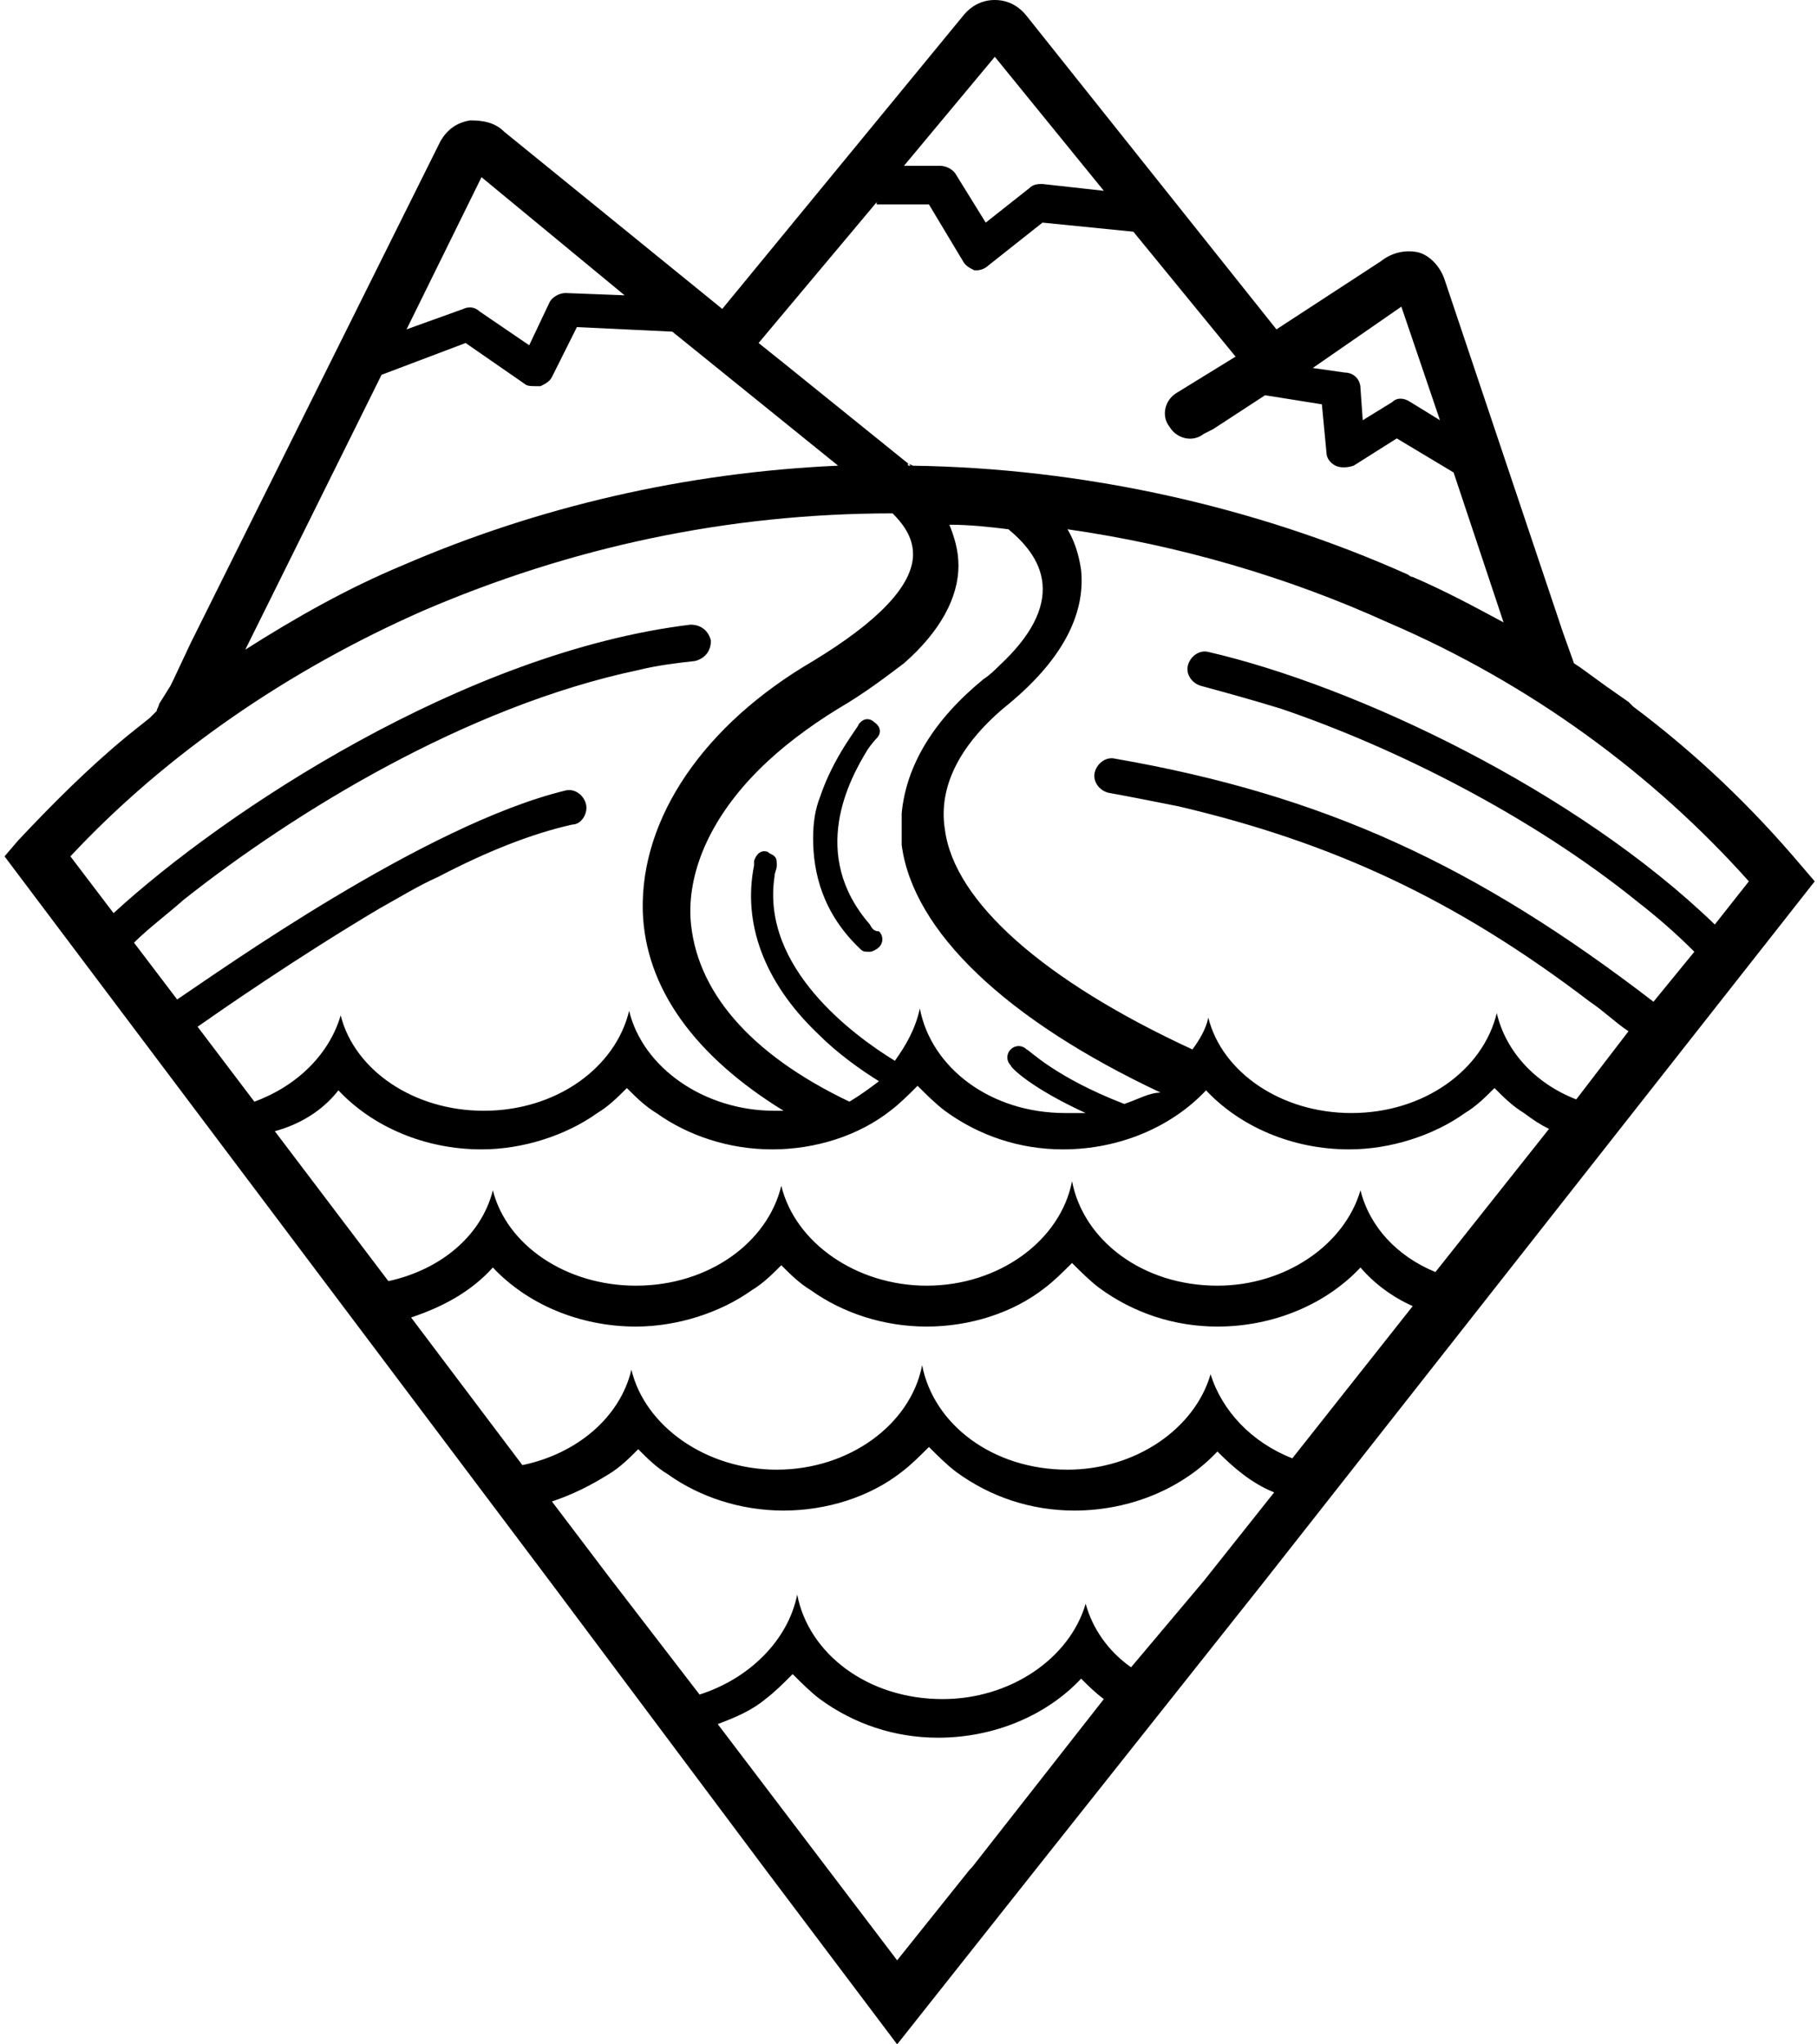 <svg xmlns="http://www.w3.org/2000/svg" width="80" height="90" viewBox="0 0 80 90" version="1.1"><g stroke="none" stroke-width="1" fill-rule="evenodd"><path d="M38.3 40.7C35.6 37.6 37.4 34.3 38.2 33 38.4 32.7 38.6 32.5 38.6 32.5 38.8 32.3 38.8 32 38.5 31.8 38.3 31.6 38 31.6 37.8 31.9 37.8 32 36.7 33.3 36.1 35.1 35.9 35.6 35.8 36.2 35.8 36.9 35.8 38.4 36.2 40.2 37.9 41.8 38 41.9 38.1 41.9 38.3 41.9 38.4 41.9 38.6 41.8 38.7 41.7 38.9 41.5 38.9 41.2 38.7 41 38.5 41 38.4 40.9 38.3 40.7L38.3 40.7ZM79.9 38.8L79.3 38.1C77.1 35.5 74.7 33.2 71.9 31.1L71.9 31.1 71.8 31 71.7 30.9 71.7 30.9 70.7 30.2 69.6 29.4 69.3 29.2 68.8 27.8 68.8 27.8 68.6 27.2 68.6 27.2 63.6 12.3C63.4 11.7 62.9 11.2 62.4 11.1 61.9 11 61.3 11.1 60.8 11.5L56.2 14.5 45.2 0.7C44.8 0.2 44.3 0 43.8 0L43.8 0C43.3 0 42.8 0.2 42.4 0.7L31.8 13.6 22.2 5.8C21.8 5.4 21.3 5.3 20.7 5.3 20.1 5.4 19.7 5.7 19.4 6.2L8.4 28.3 7.6 30 7.5 30.2 7 31C7 31.1 6.9 31.2 6.9 31.3 6.8 31.4 6.7 31.5 6.6 31.6L6.6 31.6 5.6 32.4C3.9 33.8 2.3 35.4 0.8 37L0.2 37.7 24.2 69.6 33.7 82.3 39.5 90 45.6 82.3 55.6 69.7 79.9 38.8 79.9 38.8ZM77 38.8L75.5 40.7C69.4 34.8 59.7 30.2 53.2 28.7 52.8 28.6 52.4 28.9 52.3 29.3 52.2 29.7 52.5 30.1 52.9 30.2 54 30.5 55.1 30.8 56.4 31.2 61.4 32.9 67.4 35.9 72.1 39.7 73 40.4 73.8 41.1 74.6 41.9L72.8 44.1C65 38.1 58.3 35 49.1 33.4 48.7 33.3 48.3 33.6 48.2 34 48.1 34.4 48.4 34.8 48.8 34.9 49.9 35.1 50.9 35.3 51.9 35.5 58.7 37.1 64.1 39.6 70 44.1 70.6 44.5 71.1 45 71.7 45.4L69.4 48.4C67.6 47.7 66.3 46.3 65.9 44.6 65.3 47.1 62.7 49 59.5 49 56.4 49 53.8 47.2 53.2 44.8 53.1 45.3 52.8 45.8 52.5 46.2 46 43.2 42 39.7 41.6 36.5 41.3 34.6 42.3 32.7 44.4 31 46.7 29.1 47.8 27.1 47.6 25.1 47.5 24.4 47.3 23.8 47 23.3 51.9 24 56.7 25.4 61.1 27.4 67.4 30.1 72.8 34.1 77 38.8L77 38.8ZM49.5 48.6C46.4 47.4 45.3 46.2 45.2 46.2 45 46 44.7 46 44.5 46.2 44.3 46.4 44.3 46.7 44.5 46.9 44.5 47 45.4 47.9 47.8 49L46.9 49C43.6 49 41 47 40.5 44.4 40.3 45.3 39.9 46 39.4 46.7L39.4 46.7C37.6 45.6 33.5 42.6 34.1 38.6 34.1 38.4 34.2 38.3 34.2 38.1 34.2 37.9 34.2 37.8 34.1 37.7 34 37.6 33.9 37.6 33.8 37.5 33.5 37.4 33.3 37.6 33.2 37.9L33.2 38.1C32.7 40.6 33.6 43.2 36 45.5 36.9 46.4 37.9 47.1 38.7 47.6 38.3 47.9 37.9 48.2 37.4 48.5L37.4 48.5C33 46.4 30.6 43.6 30.4 40.4 30.3 38.2 31.4 35.9 33.4 33.9 34.4 32.9 35.6 32 36.9 31.2 38.1 30.5 39 29.8 39.8 29.2 41.4 27.8 42.2 26.3 42.2 24.9 42.2 24.2 42 23.6 41.8 23.1 42.7 23.1 43.6 23.2 44.4 23.3 45 23.8 45.8 24.6 45.9 25.7 46 26.8 45.4 28 44 29.3 43.8 29.5 43.6 29.7 43.3 29.9 41.1 31.7 39.9 33.7 39.7 35.8L39.7 37.2C40.2 41 44.3 44.9 51.1 48.1 50.6 48.1 50.1 48.4 49.5 48.6L49.5 48.6ZM61.7 13.5L63.4 18.5 62.1 17.7C61.8 17.5 61.5 17.5 61.3 17.7L60 18.5 59.9 17.1C59.9 16.7 59.6 16.4 59.2 16.4L57.8 16.2 61.7 13.5 61.7 13.5ZM43.8 2.5L48.6 8.4 45.9 8.1C45.7 8.1 45.5 8.1 45.3 8.3L43.4 9.8 42.1 7.7C42 7.5 41.7 7.3 41.4 7.3L39.8 7.3 43.8 2.5 43.8 2.5ZM38.6 8.9L38.6 9 40.9 9 42.4 11.5C42.5 11.7 42.7 11.8 42.9 11.9L43 11.9C43.2 11.9 43.4 11.8 43.5 11.7L45.9 9.8 49.9 10.2 54.4 15.7 53.1 16.5 51.8 17.3C51.3 17.6 51.1 18.3 51.5 18.8 51.8 19.3 52.5 19.5 53 19.1L53.4 18.9 55.7 17.4 58.2 17.8 58.4 19.9C58.4 20.2 58.6 20.4 58.8 20.5 59 20.6 59.3 20.6 59.6 20.5L61.5 19.3 64 20.8 66.2 27.4C64.9 26.7 63.6 26 62.2 25.4 62.1 25.4 62 25.3 62 25.3 55.3 22.3 47.7 20.6 40.1 20.5L34.4 15.9 33.4 15.1 38.6 8.9 38.6 8.9ZM40.2 20.5L40 20.5C39.9 20.4 40 20.4 40.2 20.5L40.2 20.5ZM21.2 7.8L27.5 13 24.9 12.9C24.6 12.9 24.3 13.1 24.2 13.3L23.3 15.2 21.1 13.7C20.9 13.5 20.6 13.5 20.4 13.6L17.9 14.5 21.2 7.8 21.2 7.8ZM16.8 16.5L20.5 15.1 23.1 16.9C23.2 17 23.4 17 23.6 17L23.8 17C24 16.9 24.2 16.8 24.3 16.6L25.4 14.4 29.6 14.6 36.9 20.5C30.2 20.8 23.7 22.3 17.7 24.9 15.3 25.9 13 27.2 10.8 28.6L16.8 16.5 16.8 16.5ZM25.8 35.4C25.7 35 25.3 34.7 24.9 34.8 18.7 36.3 9.6 42.8 7.8 44L5.9 41.5C6.5 40.9 7.3 40.3 8.1 39.6 12.9 35.8 20.5 31.1 28.1 29.5 28.9 29.3 29.7 29.2 30.6 29.1 31 29 31.3 28.7 31.3 28.2 31.2 27.8 30.9 27.5 30.4 27.5 20.5 28.7 9.9 35.7 5 40.2L3.1 37.7C7.3 33.2 12.7 29.5 18.6 26.9 25.1 24.1 32 22.6 39.3 22.6 39.7 23 40.2 23.6 40.2 24.4 40.2 25.8 38.6 27.4 35.8 29.1 31 31.9 28.2 36 28.3 40.1 28.4 43.5 30.6 46.5 34.5 48.9L34.1 48.9C31 48.9 28.3 47 27.7 44.5 27.1 47 24.5 48.9 21.3 48.9 18.2 48.9 15.6 47.1 15 44.7 14.5 46.4 13.1 47.8 11.2 48.5L8.7 45.2C9.7 44.5 13 42.2 16.7 40 17.6 39.5 18.4 39 19.3 38.6 21.4 37.5 23.4 36.7 25.2 36.3 25.6 36.3 25.9 35.8 25.8 35.4L25.8 35.4ZM14.9 48C16.4 49.6 18.7 50.6 21.2 50.6 23 50.6 24.9 50 26.3 49 26.8 48.7 27.2 48.3 27.6 47.9 28 48.3 28.4 48.7 28.9 49 30.3 50 32.1 50.6 34 50.6 35.9 50.6 37.8 50 39.2 48.9 39.6 48.6 40 48.2 40.4 47.8 40.8 48.2 41.2 48.6 41.6 48.9 43.1 50 44.9 50.6 46.8 50.6 49.3 50.6 51.6 49.6 53.1 48 54.6 49.6 56.9 50.6 59.4 50.6 61.2 50.6 63.1 50 64.5 49 65 48.7 65.4 48.3 65.8 47.9 66.2 48.3 66.6 48.7 67.1 49 67.5 49.3 67.8 49.5 68.2 49.7L63.2 56C61.5 55.3 60.3 54 59.9 52.4 59.2 54.8 56.6 56.6 53.6 56.6 50.3 56.6 47.7 54.6 47.2 52 46.7 54.6 44 56.6 40.8 56.6 37.7 56.6 35 54.7 34.4 52.2 33.8 54.7 31.2 56.6 28 56.6 24.9 56.6 22.3 54.8 21.7 52.4 21.2 54.4 19.4 55.9 17.1 56.4L12.1 49.8C13.2 49.5 14.2 48.9 14.9 48L14.9 48ZM21.7 55.8C23.2 57.4 25.5 58.4 28 58.4 29.8 58.4 31.7 57.8 33.1 56.8 33.6 56.5 34 56.1 34.4 55.7 34.8 56.1 35.2 56.5 35.7 56.8 37.1 57.8 38.9 58.4 40.8 58.4 42.7 58.4 44.6 57.8 46 56.7 46.4 56.4 46.8 56 47.2 55.6 47.6 56 48 56.4 48.4 56.7 49.9 57.8 51.7 58.4 53.6 58.4 56.1 58.4 58.4 57.4 59.9 55.8 60.5 56.5 61.3 57.1 62.2 57.5L56.9 64.2C55.1 63.5 53.8 62.1 53.3 60.5 52.6 62.9 50 64.7 47 64.7 43.7 64.7 41.1 62.7 40.6 60.1 40.1 62.7 37.4 64.7 34.2 64.7 31.1 64.7 28.4 62.8 27.8 60.3 27.3 62.4 25.4 64 23 64.5L18.1 58C19.6 57.5 20.8 56.8 21.7 55.8L21.7 55.8ZM42.8 82.2L42.7 82.3 39.5 86.3 31.6 75.9C32.4 75.6 33.1 75.3 33.7 74.8 34.1 74.5 34.5 74.1 34.9 73.7 35.3 74.1 35.7 74.5 36.1 74.8 37.6 75.9 39.4 76.5 41.3 76.5 43.8 76.5 46.1 75.5 47.6 73.9 47.9 74.2 48.2 74.5 48.6 74.8L42.8 82.2 42.8 82.2ZM49.8 73.4C48.8 72.7 48.1 71.7 47.8 70.6 47.1 73 44.5 74.8 41.5 74.8 38.2 74.8 35.6 72.8 35.1 70.2 34.7 72.2 33 73.9 30.8 74.6L26.8 69.4 24.3 66.1C25.2 65.8 26 65.4 26.8 64.9 27.3 64.6 27.7 64.2 28.1 63.8 28.5 64.2 28.9 64.6 29.4 64.9 30.8 65.9 32.6 66.5 34.5 66.5 36.4 66.5 38.3 65.9 39.7 64.8 40.1 64.5 40.5 64.1 40.9 63.7 41.3 64.1 41.7 64.5 42.1 64.8 43.6 65.9 45.4 66.5 47.3 66.5 49.8 66.5 52.1 65.5 53.6 63.9 54.3 64.6 55.1 65.3 56.1 65.7L53 69.6 49.8 73.4 49.8 73.4Z"/></g></svg>
